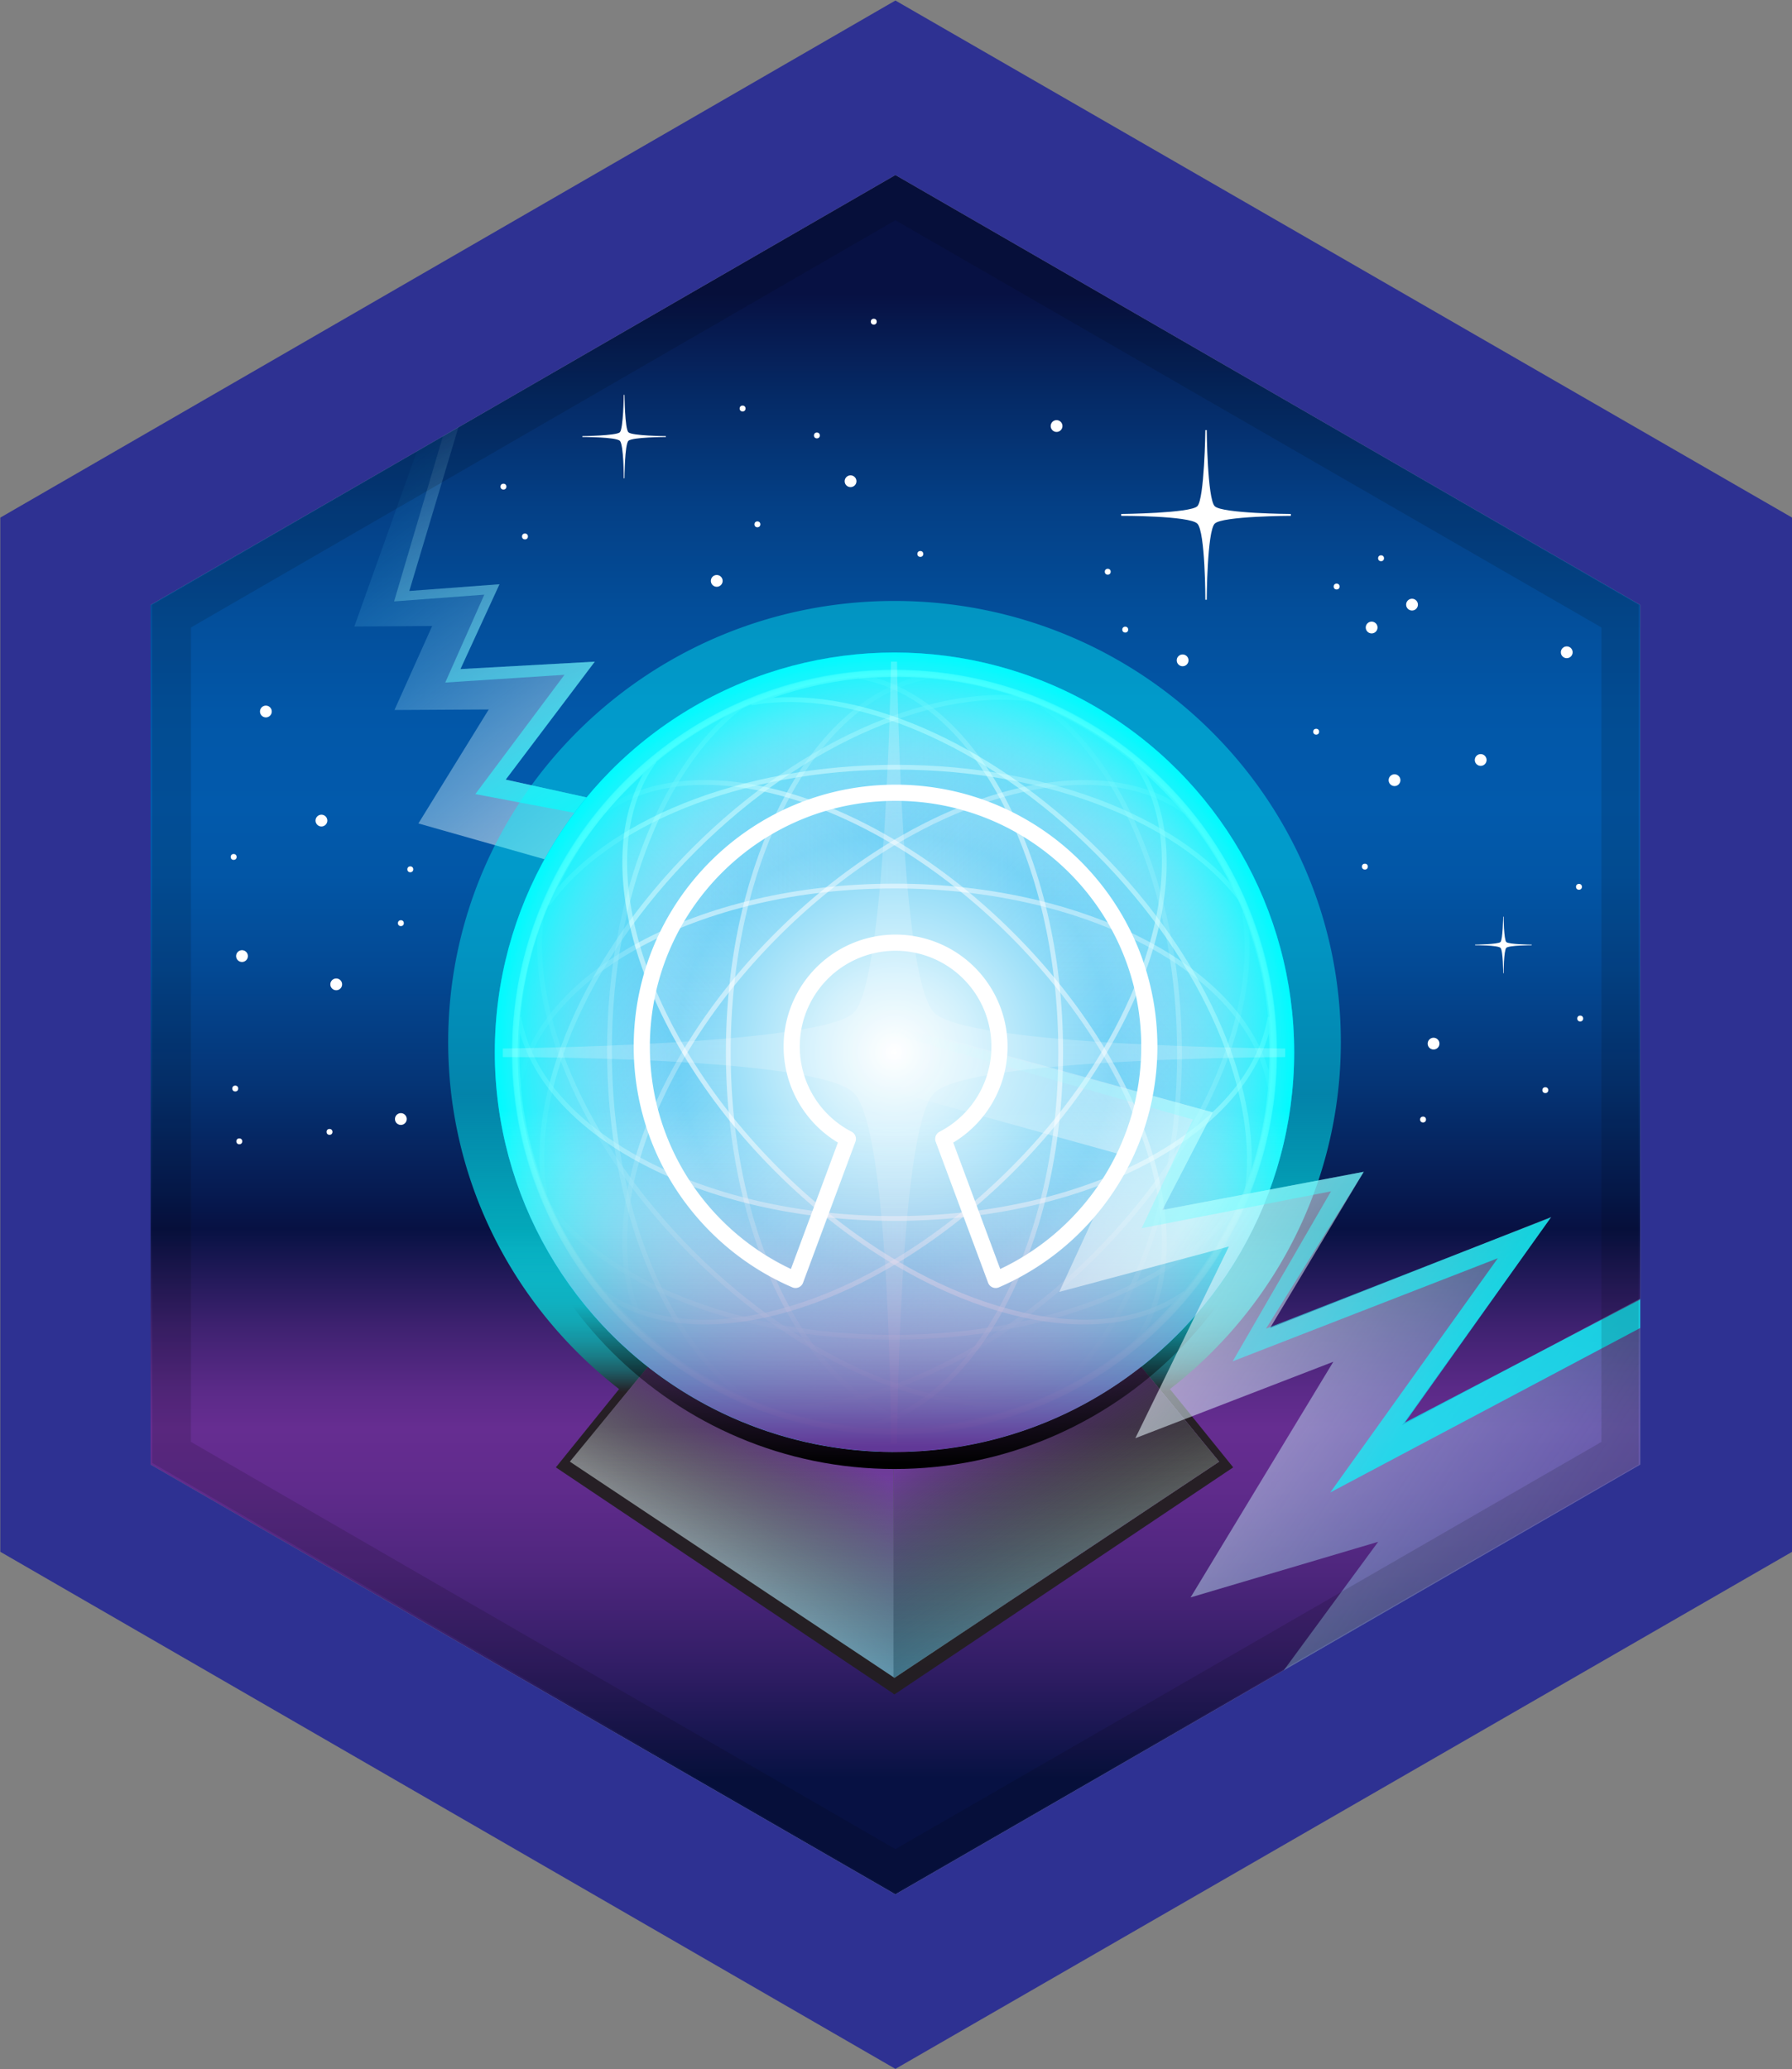 <svg xmlns="http://www.w3.org/2000/svg" width="110.913" height="128.047"><rect width="100%" height="100%" fill="#808080" stroke="none"/><linearGradient id="a" gradientUnits="userSpaceOnUse" x1="55.419" y1="110.031" x2="55.419" y2="18.179"><stop offset="0" stop-color="#071143"/><stop offset=".003" stop-color="#091244"/><stop offset=".074" stop-color="#311d65"/><stop offset=".139" stop-color="#4e267d"/><stop offset=".196" stop-color="#602b8c"/><stop offset=".236" stop-color="#662d91"/><stop offset=".261" stop-color="#5b2a88"/><stop offset=".306" stop-color="#3d216f"/><stop offset=".364" stop-color="#0c1347"/><stop offset=".37" stop-color="#071143"/><stop offset=".391" stop-color="#06194f"/><stop offset=".471" stop-color="#053577"/><stop offset=".545" stop-color="#034994"/><stop offset=".608" stop-color="#0256a6"/><stop offset=".654" stop-color="#025aac"/><stop offset=".718" stop-color="#0257a8"/><stop offset=".787" stop-color="#034e9a"/><stop offset=".859" stop-color="#043f85"/><stop offset=".931" stop-color="#052a66"/><stop offset="1" stop-color="#071143"/></linearGradient><path fill="url(#a)" d="M101.52 90.631V37.43l-46.1-26.599L9.319 37.43v53.201L55.42 117.23z"/><linearGradient id="b" gradientUnits="userSpaceOnUse" x1="40.254" y1="51.385" x2="22.244" y2="28.572"><stop offset="0" stop-color="#fff"/><stop offset=".102" stop-color="#fafdff" stop-opacity=".898"/><stop offset=".226" stop-color="#ebf9fe" stop-opacity=".774"/><stop offset=".361" stop-color="#d2f1fc" stop-opacity=".639"/><stop offset=".504" stop-color="#b0e6fa" stop-opacity=".496"/><stop offset=".653" stop-color="#84d7f7" stop-opacity=".347"/><stop offset=".808" stop-color="#4ec6f3" stop-opacity=".192"/><stop offset=".965" stop-color="#0fb2ef" stop-opacity=".035"/><stop offset="1" stop-color="#00adee" stop-opacity="0"/></linearGradient><path opacity=".6" fill="url(#b)" d="M30.082 20.739l-4.75 15.833 5.583-.417-2.416 5.25 8.313-.458-5.514 7.299 7.01 1.542-1.961 4.138-10.451-2.968 4.353-7.053-5.834.033 2.334-5.199-4.818.033 6.318-17.7z"/><linearGradient id="c" gradientUnits="userSpaceOnUse" x1="25.434" y1="25.325" x2="36.434" y2="49.825"><stop offset="0" stop-color="#fff" stop-opacity="0"/><stop offset="1" stop-color="#0ff"/></linearGradient><path opacity=".7" fill="url(#c)" d="M31.299 48.246l5.513-7.299-8.313.458 2.416-5.25-5.582.417 4.75-15.833-1.834.333-.209.677.977-.178-4.625 15.646 5.582-.417-2.416 5.438 7.379-.479-5.517 7.383 7.822 1.479 1.067-.833z"/><linearGradient id="d" gradientUnits="userSpaceOnUse" x1="55.363" y1="38.102" x2="55.363" y2="99.063"><stop offset=".485" stop-color="#0ff" stop-opacity=".4"/><stop offset=".601" stop-color="#00fdfd" stop-opacity=".61"/><stop offset=".642" stop-color="#01f6f6" stop-opacity=".686"/><stop offset=".672" stop-color="#03eaeb" stop-opacity=".74"/><stop offset=".696" stop-color="#06dada" stop-opacity=".784"/><stop offset=".717" stop-color="#09c4c4" stop-opacity=".821"/><stop offset=".735" stop-color="#0ea8a9" stop-opacity=".854"/><stop offset=".752" stop-color="#138888" stop-opacity=".884"/><stop offset=".767" stop-color="#186263" stop-opacity=".912"/><stop offset=".78" stop-color="#1f393a" stop-opacity=".936"/><stop offset=".788" stop-color="#231f20" stop-opacity=".95"/><stop offset="1" stop-color="#231f20" stop-opacity=".95"/></linearGradient><path fill="url(#d)" d="M71.927 86.329c6.716-4.979 11.062-12.91 11.062-21.846 0-15.075-12.368-27.294-27.626-27.294-15.256 0-27.624 12.219-27.624 27.294 0 8.936 4.346 16.866 11.063 21.846a25.542 25.542 0 0 1-.484-.366l-3.915 4.844 20.895 14.004v.024l.066.02 20.963-14.048-3.914-4.844c-.162.124-.324.245-.486.366z"/><radialGradient id="e" cx="55.363" cy="65.117" r="24.738" gradientUnits="userSpaceOnUse"><stop offset="0" stop-color="#fff"/><stop offset=".193" stop-color="#d3f1fc"/><stop offset=".627" stop-color="#64cdf5"/><stop offset="1" stop-color="#00adee"/></radialGradient><circle fill="url(#e)" cx="55.363" cy="65.118" r="24.738"/><g opacity=".5"><linearGradient id="f" gradientUnits="userSpaceOnUse" x1="44.691" y1="45.737" x2="44.691" y2="80.65"><stop offset="0" stop-color="#00adee"/><stop offset="1" stop-color="#fff" stop-opacity="0"/></linearGradient><path fill="url(#f)" stroke="#FFF" stroke-width=".296" d="M45.077 65.118c0-12.12 5.459-22.083 12.448-23.243a23.862 23.862 0 0 0-2.312-.114c-12.899 0-23.356 10.458-23.356 23.357s10.457 23.355 23.356 23.355c.78 0 1.551-.038 2.312-.111-6.989-1.162-12.448-11.124-12.448-23.244z"/><linearGradient id="g" gradientUnits="userSpaceOnUse" x1="71.691" y1="45.836" x2="71.691" y2="80.75"><stop offset="0" stop-color="#00adee"/><stop offset="1" stop-color="#fff" stop-opacity="0"/></linearGradient><path fill="url(#g)" stroke="#FFF" stroke-width=".296" d="M64.514 43.66c4.989 3.524 8.491 11.849 8.491 21.558s-3.502 18.033-8.491 21.557c8.432-3.523 14.356-11.848 14.356-21.557S72.945 47.185 64.514 43.66z"/></g><g opacity=".5"><linearGradient id="h" gradientUnits="userSpaceOnUse" x1="62.375" y1="30.325" x2="62.375" y2="65.24" gradientTransform="rotate(45.001 45.6 36.067)"><stop offset="0" stop-color="#00adee"/><stop offset="1" stop-color="#fff" stop-opacity="0"/></linearGradient><path fill="url(#h)" stroke="#FFF" stroke-width=".296" d="M48.09 57.844c8.57-8.568 19.477-11.753 25.238-7.632a23.351 23.351 0 0 0-1.555-1.714c-9.121-9.122-23.911-9.122-33.032 0-9.121 9.121-9.121 23.909 0 33.03a24.237 24.237 0 0 0 1.715 1.555c-4.121-5.765-.935-16.667 7.634-25.239z"/><linearGradient id="i" gradientUnits="userSpaceOnUse" x1="89.375" y1="30.423" x2="89.375" y2="65.338" gradientTransform="rotate(45.001 45.6 36.067)"><stop offset="0" stop-color="#00adee"/><stop offset="1" stop-color="#fff" stop-opacity="0"/></linearGradient><path fill="url(#i)" stroke="#FFF" stroke-width=".296" d="M77.01 56.416c1.032 6.018-2.376 14.382-9.24 21.247-6.866 6.864-15.231 10.272-21.25 9.239 8.453 3.47 18.529 1.771 25.395-5.093 6.863-6.865 8.562-16.941 5.095-25.393z"/></g><g opacity=".5"><linearGradient id="j" gradientUnits="userSpaceOnUse" x1="63.79" y1="6.846" x2="63.79" y2="41.759" gradientTransform="rotate(90 45.466 36.123)"><stop offset="0" stop-color="#00adee"/><stop offset="1" stop-color="#fff" stop-opacity="0"/></linearGradient><path fill="url(#j)" stroke="#FFF" stroke-width=".296" d="M55.362 54.832c12.12 0 22.084 5.459 23.245 12.448.074-.76.111-1.532.111-2.312 0-12.899-10.456-23.356-23.356-23.356-12.899 0-23.355 10.457-23.355 23.356 0 .779.039 1.552.113 2.312 1.16-6.989 11.123-12.448 23.242-12.448z"/><linearGradient id="k" gradientUnits="userSpaceOnUse" x1="90.791" y1="6.943" x2="90.791" y2="41.858" gradientTransform="rotate(90 45.466 36.123)"><stop offset="0" stop-color="#00adee"/><stop offset="1" stop-color="#fff" stop-opacity="0"/></linearGradient><path fill="url(#k)" stroke="#FFF" stroke-width=".296" d="M76.822 74.27c-3.526 4.985-11.85 8.489-21.559 8.489-9.708 0-18.032-3.504-21.558-8.489 3.525 8.43 11.85 14.354 21.558 14.354 9.71 0 18.035-5.925 21.559-14.354z"/></g><g opacity=".5"><linearGradient id="l" gradientUnits="userSpaceOnUse" x1="48.379" y1="-10.683" x2="48.379" y2="24.23" gradientTransform="rotate(134.999 45.522 36.145)"><stop offset="0" stop-color="#00adee"/><stop offset="1" stop-color="#fff" stop-opacity="0"/></linearGradient><path fill="url(#l)" stroke="#FFF" stroke-width=".296" d="M62.638 57.844c8.569 8.572 11.754 19.475 7.635 25.237a23.239 23.239 0 0 0 1.711-1.553c9.122-9.121 9.122-23.909 0-33.03-9.12-9.122-23.908-9.122-33.03 0a23.529 23.529 0 0 0-1.554 1.713c5.761-4.12 16.666-.936 25.238 7.633z"/><linearGradient id="m" gradientUnits="userSpaceOnUse" x1="75.379" y1="-10.585" x2="75.379" y2="24.33" gradientTransform="rotate(134.999 45.522 36.145)"><stop offset="0" stop-color="#00adee"/><stop offset="1" stop-color="#fff" stop-opacity="0"/></linearGradient><path fill="url(#m)" stroke="#FFF" stroke-width=".296" d="M64.067 86.762c-6.021 1.033-14.385-2.375-21.249-9.239-6.865-6.865-10.272-15.229-9.24-21.247-3.469 8.452-1.771 18.528 5.094 25.394s16.94 8.561 25.395 5.092z"/></g><g opacity=".5"><linearGradient id="n" gradientUnits="userSpaceOnUse" x1="24.895" y1="-12.253" x2="24.895" y2="22.66" gradientTransform="rotate(180 45.466 36.123)"><stop offset="0" stop-color="#00adee"/><stop offset="1" stop-color="#fff" stop-opacity="0"/></linearGradient><path fill="url(#n)" stroke="#FFF" stroke-width=".296" d="M65.649 65.118c0 12.12-5.459 22.082-12.447 23.244.76.073 1.53.111 2.31.111 12.9 0 23.358-10.456 23.358-23.355S68.412 41.761 55.513 41.761c-.78 0-1.551.04-2.311.114 6.988 1.16 12.447 11.123 12.447 23.243z"/><linearGradient id="o" gradientUnits="userSpaceOnUse" x1="51.897" y1="-12.155" x2="51.897" y2="22.758" gradientTransform="rotate(180 45.466 36.123)"><stop offset="0" stop-color="#00adee"/><stop offset="1" stop-color="#fff" stop-opacity="0"/></linearGradient><path fill="url(#o)" stroke="#FFF" stroke-width=".296" d="M46.212 86.576c-4.986-3.525-8.49-11.85-8.49-21.558 0-9.709 3.504-18.032 8.49-21.557-8.43 3.524-14.354 11.848-14.354 21.557-.001 9.709 5.924 18.033 14.354 21.558z"/></g><g opacity=".5"><linearGradient id="p" gradientUnits="userSpaceOnUse" x1="7.372" y1="3.315" x2="7.372" y2="38.228" gradientTransform="rotate(-134.999 45.488 36.179)"><stop offset="0" stop-color="#00adee"/><stop offset="1" stop-color="#fff" stop-opacity="0"/></linearGradient><path fill="url(#p)" stroke="#FFF" stroke-width=".296" d="M62.638 72.393c-8.571 8.568-19.477 11.754-25.238 7.632.484.59 1.002 1.164 1.554 1.715 9.122 9.121 23.91 9.121 33.03 0 9.122-9.121 9.122-23.909 0-33.03a23.496 23.496 0 0 0-1.711-1.555c4.119 5.761.934 16.667-7.635 25.238z"/><linearGradient id="q" gradientUnits="userSpaceOnUse" x1="34.372" y1="3.415" x2="34.372" y2="38.329" gradientTransform="rotate(-134.999 45.488 36.179)"><stop offset="0" stop-color="#00adee"/><stop offset="1" stop-color="#fff" stop-opacity="0"/></linearGradient><path fill="url(#q)" stroke="#FFF" stroke-width=".296" d="M33.718 73.82c-1.032-6.019 2.376-14.382 9.241-21.247 6.864-6.864 15.229-10.273 21.248-9.239-8.455-3.469-18.53-1.772-25.396 5.093-6.865 6.866-8.562 16.94-5.093 25.393z"/></g><g opacity=".5"><linearGradient id="r" gradientUnits="userSpaceOnUse" x1="5.797" y1="26.641" x2="5.797" y2="61.553" gradientTransform="rotate(-90 45.465 36.123)"><stop offset="0" stop-color="#00adee"/><stop offset="1" stop-color="#fff" stop-opacity="0"/></linearGradient><path fill="url(#r)" stroke="#FFF" stroke-width=".296" d="M55.362 75.404c-12.119 0-22.082-5.46-23.242-12.448a23.858 23.858 0 0 0-.113 2.311c0 12.9 10.456 23.357 23.355 23.357 12.9 0 23.356-10.457 23.356-23.357 0-.779-.037-1.55-.111-2.311-1.161 6.988-11.125 12.448-23.245 12.448z"/><linearGradient id="s" gradientUnits="userSpaceOnUse" x1="32.798" y1="26.74" x2="32.798" y2="61.655" gradientTransform="rotate(-90 45.465 36.123)"><stop offset="0" stop-color="#00adee"/><stop offset="1" stop-color="#fff" stop-opacity="0"/></linearGradient><path fill="url(#s)" stroke="#FFF" stroke-width=".296" d="M33.905 55.967c3.524-4.986 11.85-8.49 21.557-8.49 9.711 0 18.034 3.504 21.561 8.49-3.526-8.43-11.85-14.354-21.561-14.354-9.709-.001-18.032 5.924-21.557 14.354z"/></g><g opacity=".5"><linearGradient id="t" gradientUnits="userSpaceOnUse" x1="21.367" y1="44.322" x2="21.367" y2="79.237" gradientTransform="rotate(-45.001 45.409 36.257)"><stop offset="0" stop-color="#00adee"/><stop offset="1" stop-color="#fff" stop-opacity="0"/></linearGradient><path fill="url(#t)" stroke="#FFF" stroke-width=".296" d="M48.09 72.393c-8.57-8.57-11.755-19.477-7.634-25.238a23.328 23.328 0 0 0-1.715 1.554c-9.121 9.122-9.121 23.91 0 33.031s23.911 9.121 33.032 0a23.313 23.313 0 0 0 1.553-1.715c-5.76 4.121-16.666.936-25.236-7.632z"/><linearGradient id="u" gradientUnits="userSpaceOnUse" x1="48.368" y1="44.421" x2="48.368" y2="79.337" gradientTransform="rotate(-45.001 45.409 36.257)"><stop offset="0" stop-color="#00adee"/><stop offset="1" stop-color="#fff" stop-opacity="0"/></linearGradient><path fill="url(#u)" stroke="#FFF" stroke-width=".296" d="M46.66 43.474c6.019-1.033 14.384 2.375 21.25 9.24 6.864 6.865 10.272 15.229 9.238 21.247 3.469-8.453 1.771-18.528-5.094-25.393-6.865-6.865-16.94-8.563-25.394-5.094z"/></g><path fill="#808184" d="M55.362 89.857a24.635 24.635 0 0 1-15.264-5.271l-4.826 5.866 20.09 13.377 20.094-13.377-4.826-5.866a24.64 24.64 0 0 1-15.268 5.271z"/><linearGradient id="v" gradientUnits="userSpaceOnUse" x1="54.788" y1="91.372" x2="49.454" y2="99.872"><stop offset=".002" stop-color="#662d91"/><stop offset="1" stop-opacity="0"/></linearGradient><path fill="url(#v)" d="M55.362 89.857a24.635 24.635 0 0 1-15.264-5.271l-4.826 5.866 20.09 13.377 20.094-13.377-4.826-5.866a24.64 24.64 0 0 1-15.268 5.271z"/><radialGradient id="w" cx="55.363" cy="65.117" r="24.738" gradientUnits="userSpaceOnUse"><stop offset=".545" stop-color="#fff" stop-opacity="0"/><stop offset=".595" stop-color="#ebffff" stop-opacity=".103"/><stop offset=".695" stop-color="#b8ffff" stop-opacity=".313"/><stop offset=".839" stop-color="#65ffff" stop-opacity=".614"/><stop offset="1" stop-color="#0ff" stop-opacity=".95"/></radialGradient><circle fill="url(#w)" cx="55.363" cy="65.118" r="24.738"/><path fill="#4D4D4D" d="M70.63 84.587a24.647 24.647 0 0 1-15.268 5.271c-.019 0-.039-.003-.059-.003v13.959l.059.017 20.094-13.377-4.826-5.867z"/><linearGradient id="x" gradientUnits="userSpaceOnUse" x1="59.514" y1="88.171" x2="65.514" y2="97.338"><stop offset=".002" stop-color="#662d91"/><stop offset="1" stop-opacity="0"/></linearGradient><path fill="url(#x)" d="M70.63 84.587a24.647 24.647 0 0 1-15.268 5.271c-.019 0-.039-.003-.059-.003v13.959l.059.017 20.094-13.377-4.826-5.867z"/><linearGradient id="y" gradientUnits="userSpaceOnUse" x1="55.364" y1="88.281" x2="55.364" y2="106.171"><stop offset="0" stop-color="#fff" stop-opacity="0"/><stop offset=".04" stop-color="#f2fafd" stop-opacity=".038"/><stop offset=".236" stop-color="#b4e1f4" stop-opacity=".224"/><stop offset=".424" stop-color="#82cded" stop-opacity=".403"/><stop offset=".599" stop-color="#5abee7" stop-opacity=".569"/><stop offset=".759" stop-color="#3db2e3" stop-opacity=".721"/><stop offset=".897" stop-color="#2cabe1" stop-opacity=".853"/><stop offset="1" stop-color="#26a9e0" stop-opacity=".95"/></linearGradient><path opacity=".5" fill="url(#y)" d="M55.362 89.857a24.635 24.635 0 0 1-15.264-5.271l-4.826 5.866 20.09 13.377 20.094-13.377-4.826-5.866a24.64 24.64 0 0 1-15.268 5.271z"/><linearGradient id="z" gradientUnits="userSpaceOnUse" x1="55.364" y1="90.615" x2="55.364" y2="80.775"><stop offset=".002"/><stop offset="1" stop-opacity="0"/></linearGradient><path fill="url(#z)" d="M55.362 89.858c-13.486 0-24.443-10.792-24.725-24.21-.003.176-.013.35-.013.525 0 13.66 11.075 24.735 24.737 24.735 13.663 0 24.739-11.075 24.739-24.735 0-.176-.01-.35-.014-.525-.278 13.418-11.236 24.21-24.724 24.21z"/><path fill="#FFF" d="M79.896 31.808s-4.258-.026-4.712-.481c-.455-.455-.497-4.712-.497-4.712h-.082s-.061 4.274-.498 4.712c-.438.438-4.712.481-4.712.481v.115s4.218-.014 4.712.481.498 4.712.498 4.712h.082s.025-4.241.497-4.712c.471-.471 4.712-.481 4.712-.481v-.115z"/><path opacity=".2" fill="#FFF" d="M79.546 64.887s-19.633-.121-21.729-2.217c-2.102-2.096-2.294-21.727-2.294-21.727h-.378s-.28 19.707-2.297 21.727c-2.018 2.016-21.727 2.217-21.727 2.217v.528s19.447-.063 21.727 2.223c2.279 2.285 2.297 21.729 2.297 21.729h.378s.116-19.553 2.294-21.729c2.172-2.179 21.729-2.223 21.729-2.223v-.528z"/><path fill="#FFF" d="M41.212 26.988s-2.095-.013-2.318-.237c-.223-.224-.244-2.319-.244-2.319h-.041s-.029 2.104-.244 2.319c-.216.215-2.318.237-2.318.237v.056s2.074-.007 2.318.237c.242.244.244 2.319.244 2.319h.041s.013-2.087.244-2.319c.232-.232 2.318-.237 2.318-.237v-.056zM94.8 58.457s-1.42-.009-1.571-.16c-.152-.151-.166-1.571-.166-1.571h-.027s-.02 1.425-.166 1.571c-.146.146-1.571.16-1.571.16v.038s1.407-.005 1.571.161c.165.164.166 1.57.166 1.57h.027s.009-1.414.166-1.57c.156-.158 1.571-.161 1.571-.161v-.038z"/><circle fill="#FFF" cx="52.644" cy="29.781" r=".365"/><circle fill="#FFF" cx="50.56" cy="26.948" r=".182"/><circle fill="#FFF" cx="68.562" cy="35.38" r=".183"/><circle fill="#FFF" cx="82.728" cy="36.297" r=".183"/><circle fill="#FFF" cx="85.478" cy="34.547" r=".183"/><circle fill="#FFF" cx="97.728" cy="54.88" r=".183"/><circle fill="#FFF" cx="84.478" cy="53.63" r=".183"/><circle fill="#FFF" cx="97.804" cy="63.031" r=".183"/><circle fill="#FFF" cx="88.077" cy="69.281" r=".183"/><circle fill="#FFF" cx="81.462" cy="45.281" r=".183"/><circle fill="#FFF" cx="56.962" cy="34.281" r=".183"/><circle fill="#FFF" cx="46.877" cy="32.448" r=".183"/><circle fill="#FFF" cx="45.961" cy="25.281" r=".183"/><circle fill="#FFF" cx="95.645" cy="67.463" r=".183"/><circle fill="#FFF" cx="25.394" cy="53.797" r=".183"/><circle fill="#FFF" cx="24.811" cy="57.129" r=".183"/><circle fill="#FFF" cx="69.645" cy="38.963" r=".183"/><circle fill="#FFF" cx="14.461" cy="53.031" r=".183"/><circle fill="#FFF" cx="20.394" cy="70.046" r=".183"/><circle fill="#FFF" cx="14.811" cy="70.63" r=".183"/><circle fill="#FFF" cx="14.561" cy="67.363" r=".183"/><circle fill="#FFF" cx="31.16" cy="30.115" r=".183"/><circle fill="#FFF" cx="54.081" cy="19.906" r=".183"/><circle fill="#FFF" cx="32.492" cy="33.198" r=".183"/><circle fill="#FFF" cx="80.16" cy="23.781" r=".183"/><circle fill="#FFF" cx="65.395" cy="26.365" r=".365"/><circle fill="#FFF" cx="91.645" cy="47.031" r=".365"/><circle fill="#FFF" cx="86.312" cy="48.281" r=".365"/><circle fill="#FFF" cx="19.894" cy="50.781" r=".365"/><circle fill="#FFF" cx="14.978" cy="59.166" r=".365"/><circle fill="#FFF" cx="20.81" cy="60.916" r=".365"/><circle fill="#FFF" cx="16.456" cy="44.031" r=".365"/><circle fill="#FFF" cx="24.81" cy="69.25" r=".365"/><circle fill="#FFF" cx="88.728" cy="64.584" r=".365"/><circle fill="#FFF" cx="96.971" cy="40.366" r=".365"/><circle fill="#FFF" cx="87.395" cy="37.417" r=".365"/><circle fill="#FFF" cx="84.895" cy="38.833" r=".365"/><circle fill="#FFF" cx="73.196" cy="40.865" r=".365"/><circle fill="#FFF" cx="44.362" cy="35.948" r=".365"/><linearGradient id="A" gradientUnits="userSpaceOnUse" x1="55.363" y1="68.615" x2="55.363" y2="89.561"><stop offset="0" stop-color="#fff" stop-opacity="0"/><stop offset=".114" stop-color="#f3eff7" stop-opacity=".108"/><stop offset=".337" stop-color="#d5c5e1" stop-opacity=".321"/><stop offset=".648" stop-color="#a482bd" stop-opacity=".615"/><stop offset="1" stop-color="#662d91" stop-opacity=".95"/></linearGradient><circle fill="url(#A)" cx="55.363" cy="65.118" r="24.738"/><linearGradient id="B" gradientUnits="userSpaceOnUse" x1="52.098" y1="71.098" x2="115.338" y2="113.1"><stop offset="0" stop-color="#fff" stop-opacity="0"/><stop offset=".021" stop-color="#fff" stop-opacity=".081"/><stop offset=".267" stop-color="#fff"/><stop offset="1" stop-color="#00adee" stop-opacity="0"/></linearGradient><path opacity=".6" fill="url(#B)" d="M55.561 67.615l13.906 3.86-3.905 8.473 10.499-2.809-5.79 11.862 12.253-4.73-8.834 14.583 11.609-3.44-13.737 18.701 28.782-16.209 6.635-20.448-20.206 10.748 9.244-12.897-17.412 6.879 5.803-9.673-12.467 2.364 3.12-6.039-19.5-5.392z"/><linearGradient id="C" gradientUnits="userSpaceOnUse" x1="54.139" y1="59.017" x2="90.801" y2="82.382"><stop offset="0" stop-color="#fff" stop-opacity="0"/><stop offset="1" stop-color="#0ff"/></linearGradient><path opacity=".7" fill="url(#C)" d="M86.957 88.031l9.027-12.687-17.626 6.879 6.05-9.708-12.467 2.364 3.12-6.039-19.917-5.392v.521l18.688 5.312-3.169 6.725 11.717-2.282-6.085 10.519 16.411-6.379-10.371 14.495 21.205-11.248 3.653-3.654z"/><g><path fill="none" stroke="#FFF" stroke-linecap="round" stroke-linejoin="round" d="M55.429 49.059c-8.674 0-15.707 7.033-15.707 15.707 0 6.476 3.918 12.034 9.513 14.44l3.243-8.727a6.43 6.43 0 1 1 5.903.001l3.244 8.727c5.593-2.406 9.51-7.965 9.51-14.44 0-8.675-7.03-15.708-15.706-15.708z"/></g><g><path fill="#2E3192" d="M55.42 10.832l46.099 26.599v53.201l-46.099 26.6L9.319 90.631v-53.2L55.42 10.832zm55.5 21.2l-55.5-32-55.401 32v63.999l55.401 32 55.5-31.999v-64z"/><path d="M99.119 89.231l-43.7 25.2-43.6-25.201v-50.4l43.6-25.2 43.7 25.2v50.401zm2.301 1.4V37.43l-46-26.6-46 26.6v53.101l46 26.6 46-26.5z" opacity=".13"/></g></svg>